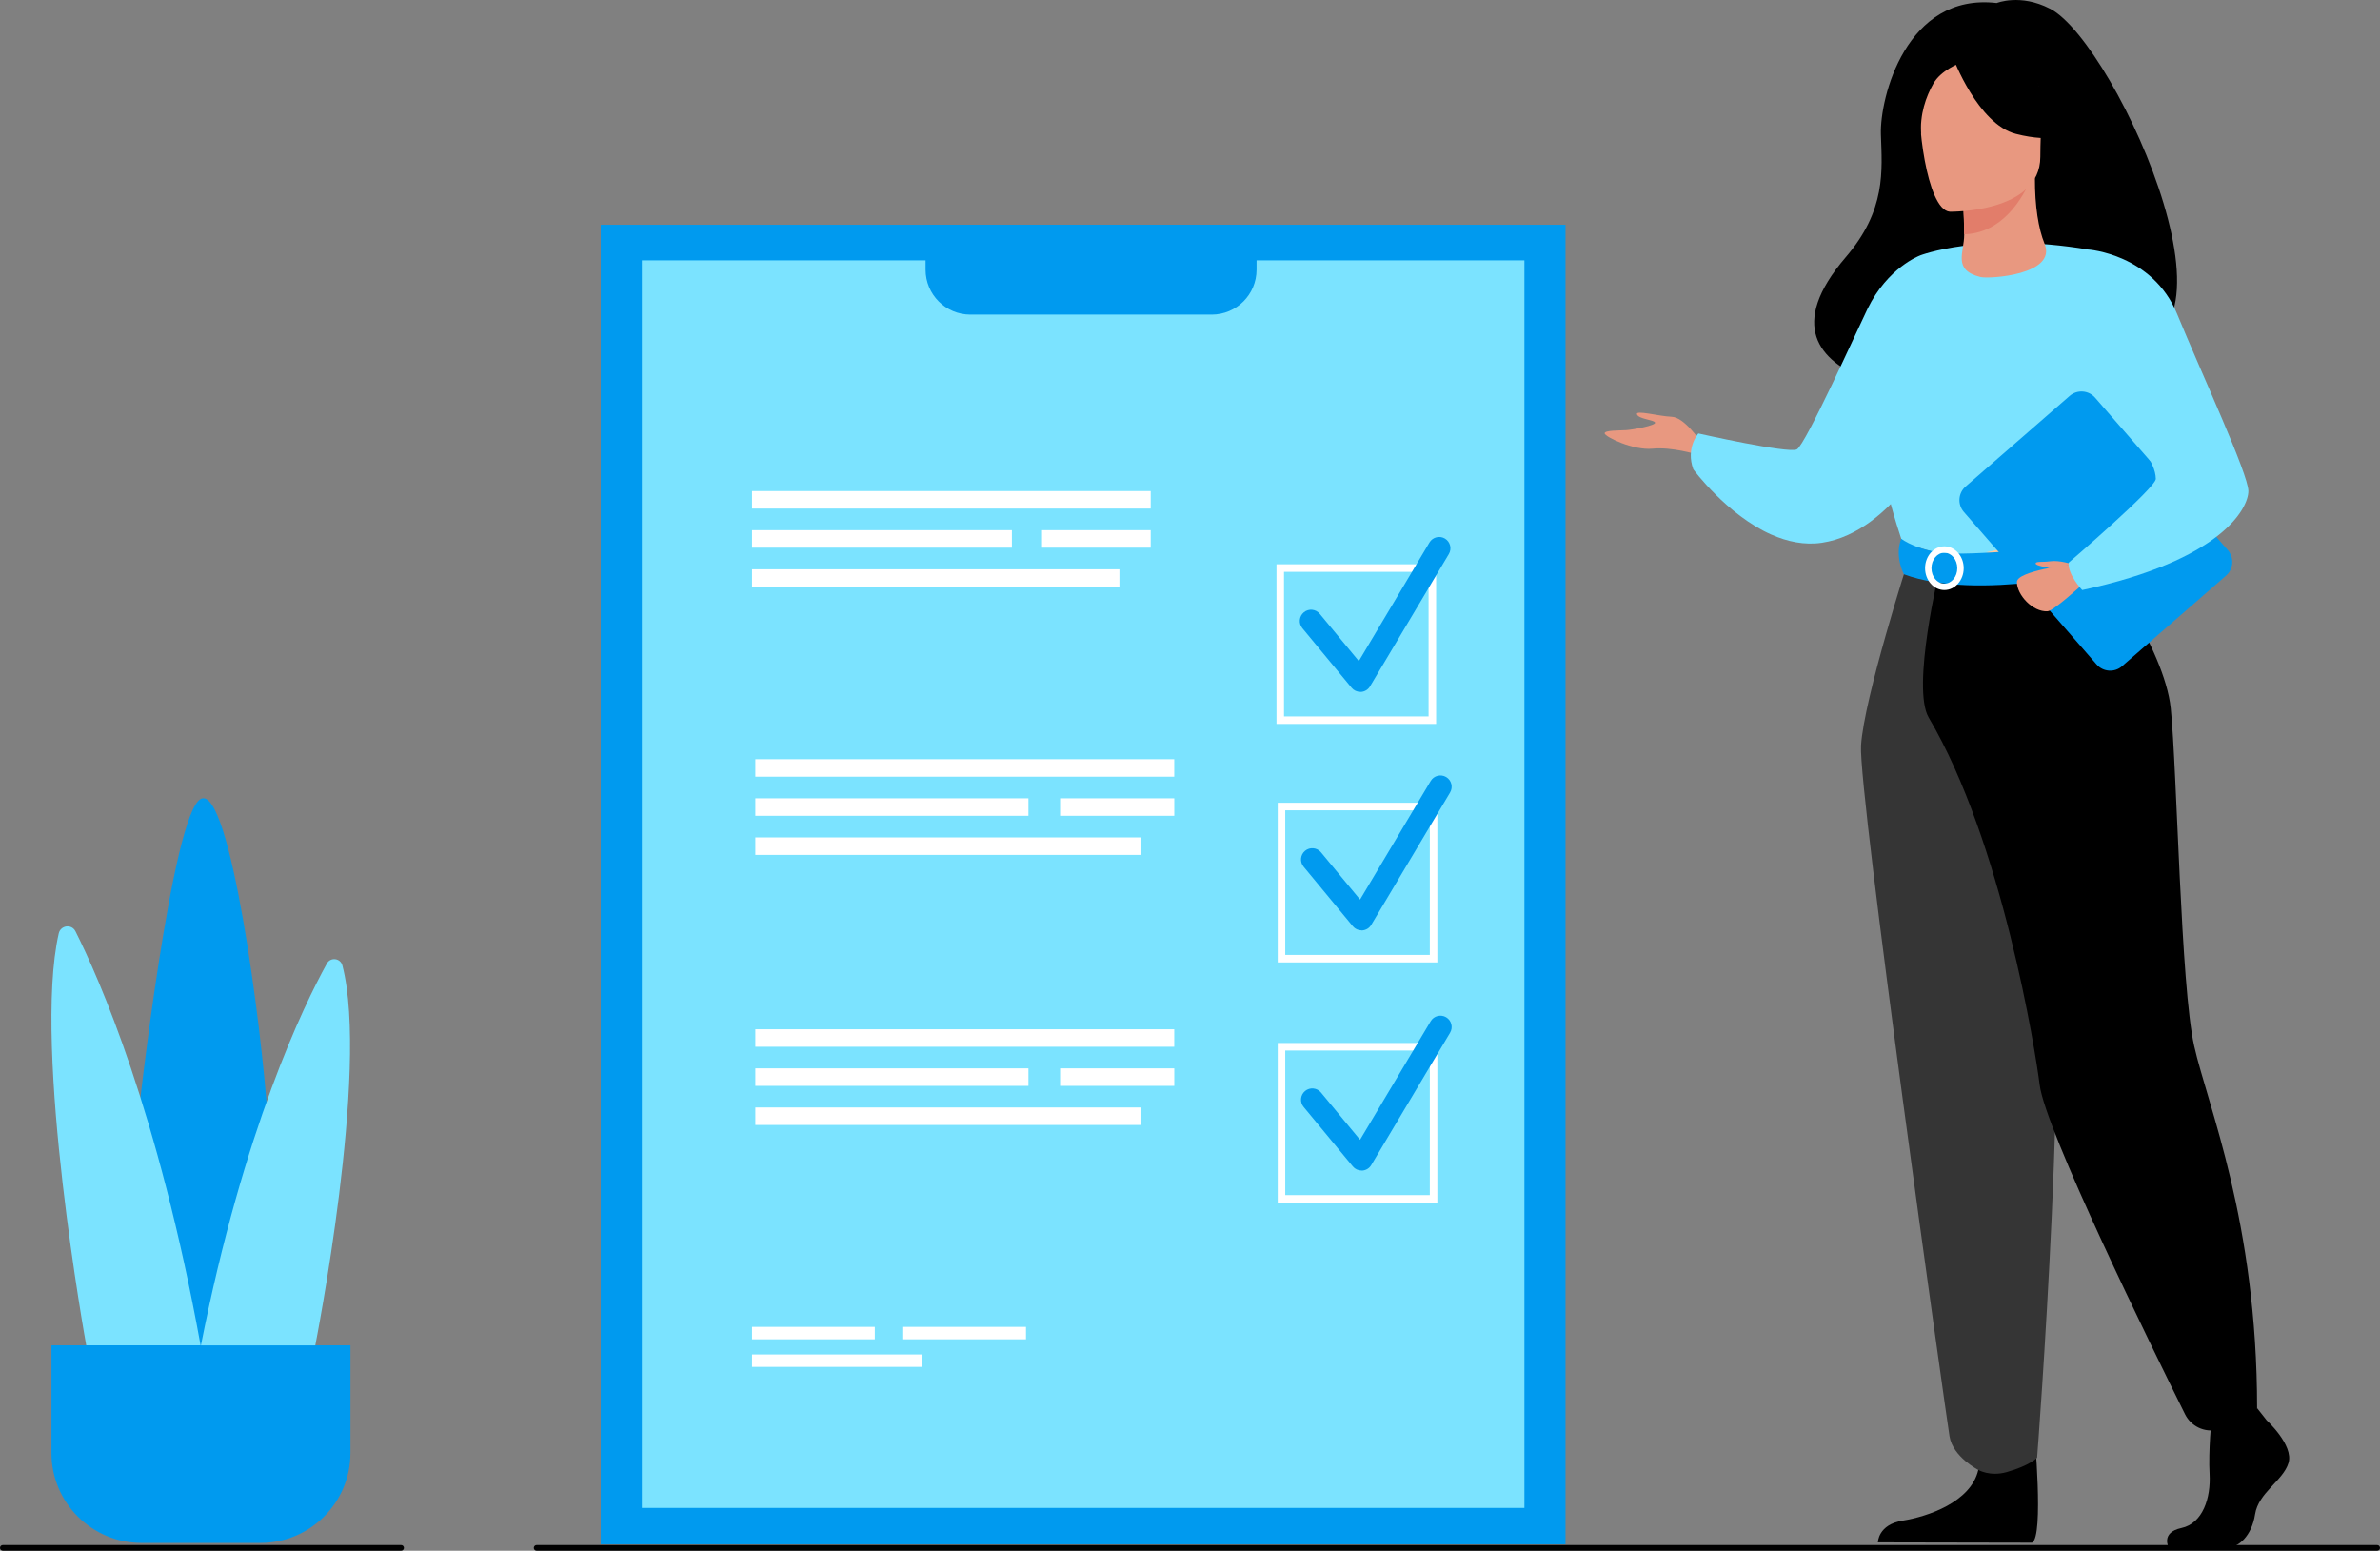 <?xml version="1.0" encoding="UTF-8"?>
<svg id="Layer_2" data-name="Layer 2" xmlns="http://www.w3.org/2000/svg" viewBox="0 0 693.87 452.05">
  <rect x="0" y="0" width="693.87" height="452.05" fill="#808080" stroke="none"/>
  <defs>
    <style>
      .cls-1 {
        fill: #f8caa4;
      }

      .cls-2 {
        fill: #e89880;
      }

      .cls-3 {
        fill: #fff;
      }

      .cls-4 {
        fill: #7be3ff;
      }

      .cls-5 {
        fill: #009aef;
      }

      .cls-6 {
        fill: #e27d6a;
      }

      .cls-7 {
        fill: #353535;
      }
    </style>
  </defs>
  <g id="layer">
    <g>
      <rect class="cls-5" x="175.13" y="65.51" width="281.28" height="384.66"/>
      <rect class="cls-4" x="187.12" y="75.89" width="257.31" height="363.68"/>
      <g>
        <g>
          <path class="cls-5" d="M40.32,325.24s9.8-88.19,18.26-92.37,17.79,66.95,19.4,92.37l-7.72,76.28h-29.93v-76.28Z"/>
          <path class="cls-5" d="M15,392.18H102.17v31.36c0,14.48-11.75,26.23-26.23,26.23H41.23c-14.48,0-26.23-11.75-26.23-26.23v-31.36h0Z"/>
          <path class="cls-4" d="M91.92,392.18s15.87-80.14,7.9-110.74c-.56-2.15-3.44-2.52-4.51-.58-6.65,12.04-24.23,48-36.73,111.33h33.33Z"/>
          <path class="cls-4" d="M25.14,392.18s-15.72-86.42-8.01-120.09c.55-2.39,3.77-2.81,4.87-.62,6.83,13.58,24.13,52.6,36.48,120.71H25.14Z"/>
        </g>
        <path class="cls-5" d="M269.84,65.51v13.1c0,7.24,5.86,13.1,13.09,13.1h70.32c7.23,0,13.09-5.87,13.09-13.1v-13.1h-96.5Z"/>
        <g>
          <rect class="cls-3" x="219.25" y="386.8" width="35.79" height="3.62"/>
          <rect class="cls-3" x="263.33" y="386.8" width="35.79" height="3.62"/>
          <rect class="cls-3" x="219.25" y="394.84" width="49.64" height="3.62"/>
        </g>
        <g>
          <path class="cls-3" d="M418.69,211.03h-46.54v-46.54h46.54v46.54Zm-44.35-2.19h42.15v-42.15h-42.15v42.15Z"/>
          <path class="cls-5" d="M396.58,201.68c-.98,0-1.91-.43-2.53-1.19l-14.36-17.37c-1.16-1.4-.96-3.47,.44-4.63,1.4-1.16,3.47-.96,4.63,.44l11.39,13.78,20.6-34.58c.93-1.56,2.95-2.07,4.51-1.14,1.56,.93,2.07,2.95,1.14,4.51l-22.99,38.59c-.55,.92-1.51,1.51-2.57,1.6-.08,0-.17,0-.25,0Z"/>
        </g>
        <g>
          <path class="cls-3" d="M419.05,280.55h-46.54v-46.54h46.54v46.54Zm-44.35-2.19h42.15v-42.15h-42.15v42.15Z"/>
          <path class="cls-5" d="M396.94,271.2c-.98,0-1.91-.43-2.53-1.19l-14.36-17.37c-1.16-1.4-.96-3.47,.44-4.63,1.4-1.16,3.47-.96,4.63,.44l11.39,13.78,20.6-34.58c.93-1.56,2.95-2.07,4.51-1.14,1.56,.93,2.07,2.95,1.14,4.51l-22.99,38.59c-.55,.92-1.51,1.51-2.57,1.6-.08,0-.17,0-.25,0Z"/>
        </g>
        <g>
          <path class="cls-3" d="M419.05,350.58h-46.54v-46.54h46.54v46.54Zm-44.35-2.19h42.15v-42.15h-42.15v42.15Z"/>
          <path class="cls-5" d="M396.94,341.23c-.98,0-1.91-.43-2.53-1.19l-14.36-17.37c-1.16-1.4-.96-3.47,.44-4.63,1.4-1.16,3.47-.96,4.63,.44l11.39,13.78,20.6-34.58c.93-1.56,2.95-2.07,4.51-1.14,1.56,.93,2.07,2.95,1.14,4.51l-22.99,38.59c-.55,.92-1.51,1.51-2.57,1.6-.08,0-.17,0-.25,0Z"/>
        </g>
        <g>
          <g>
            <rect class="cls-3" x="219.25" y="143.15" width="116.23" height="5.1"/>
            <rect class="cls-3" x="219.25" y="165.95" width="107.11" height="5.1"/>
            <g>
              <rect class="cls-3" x="303.8" y="154.55" width="31.68" height="5.1"/>
              <rect class="cls-3" x="219.25" y="154.55" width="75.76" height="5.1"/>
            </g>
          </g>
          <g>
            <rect class="cls-3" x="220.21" y="221.31" width="122.13" height="5.1"/>
            <rect class="cls-3" x="220.21" y="244.11" width="112.56" height="5.1"/>
            <g>
              <rect class="cls-3" x="309.06" y="232.71" width="33.29" height="5.1"/>
              <rect class="cls-3" x="220.21" y="232.71" width="79.62" height="5.1"/>
            </g>
          </g>
          <g>
            <rect class="cls-3" x="220.21" y="300.04" width="122.13" height="5.1"/>
            <rect class="cls-3" x="220.21" y="322.84" width="112.56" height="5.1"/>
            <g>
              <rect class="cls-3" x="309.06" y="311.44" width="33.29" height="5.1"/>
              <rect class="cls-3" x="220.21" y="311.44" width="79.62" height="5.1"/>
            </g>
          </g>
        </g>
        <g>
          <path d="M597.68,2.54c-8.64-4.48-15.55-1.66-15.55-1.66-26.42-3.1-34.13,27.71-33.77,38.31,.35,10.6,1.57,21.99-10.23,35.76-34.08,39.79,37.3,41.54,37.3,41.54,.6-31.79,38.71-20.19,37.04-16.97,48.85,11.72,4.86-86.8-14.78-96.99Z"/>
          <path class="cls-2" d="M495.76,128.7s-4.65-7.07-8.39-7.21c-3.74-.14-10.68-2.08-10.12-.69,.55,1.39,4.85,1.53,5.27,2.36,.42,.83-6.38,2.08-8.32,2.22-1.94,.14-6.52,0-6.38,.97,.14,.97,8.25,4.99,13.97,4.44,5.72-.55,12.8,1.66,12.8,1.66l1.18-3.75Z"/>
          <path class="cls-4" d="M562.96,130.99s-2.53,5-7.11,10.75c-5.52,6.92-14.03,14.9-24.72,16.48-5.11,.75-10.1-.35-14.69-2.38-.01,0-.02,0-.02,0-12.98-5.76-22.74-19.02-22.74-19.02-2.29-6.24,1.46-10.47,1.46-10.47,0,0,26.21,5.9,28.71,4.65,2.5-1.25,17.85-35.3,20.61-40.97,5.88-12.06,15.2-15.51,15.2-15.51l3.3,56.48Z"/>
          <path d="M660.76,413.96s8,7.3,6.44,12.49c-1.56,5.19-8.78,8.64-9.75,14.98-.98,6.34-4.88,9.8-8.39,9.8h-16.74s-2.58-4.46,3.66-5.81c6.24-1.34,8.6-8.79,8.21-15.71-.39-6.92,.59-16.14,.59-16.14l13.27-3.07,2.73,3.46Z"/>
          <path d="M593.06,417.05s2.88,30.92-.63,32.65l-44.94-.09s0-5.19,7.22-6.34c7.22-1.15,19.9-5.38,22.05-14.79,2.15-9.41,16.31-11.43,16.31-11.43Z"/>
          <path class="cls-4" d="M627.63,110.13s.67,9.44,0,20.77c-.45,7.51-8.04,17.57-9.12,20.06-2.7,6.24-5.75,7.26-5.75,7.26l-23.6,5.78-8.3,2.03-26.16-7.81s-11.92-33.26-7.13-51.99c4.78-18.72,12.1-31.73,12.1-31.73,0,0,17.74-7,49.15-1.77l18.82,37.4Z"/>
          <path class="cls-1" d="M620.72,133.97c-.45,7.51-1.14,14.51-2.21,16.99-2.7,6.24-5.75,7.26-5.75,7.26l-23.6,5.78-10.25-3.01s34.21-5.18,30.42-34.62l11.39,7.6Z"/>
          <path class="cls-7" d="M556.36,163.27s-12.96,40.33-13.79,54.06c-.83,13.73,24.77,195.06,25.8,201.39,.97,5.96,8.38,9.77,8.38,9.77,0,0,3.41,2.01,8.27,.64,6.74-1.9,8.88-4.18,8.88-4.18,0,0,10.09-129.32,3.84-175.52-6.24-46.2-6.31-86.15-6.31-86.15h-35.06Z"/>
          <path d="M611.26,162.07s19.76,26.52,21.61,44.44c1.84,17.93,2.89,80.9,6.82,98.37,3.93,17.48,18.35,51.11,18.35,105.62,0,0-1.5,3.12-6.13,4.79-1.48,.53-3.46,1.05-5.39,1.49-3.82,.88-7.73-.99-9.48-4.5-9.75-19.63-40.81-82.95-42.4-96.1-1.13-9.3-10.93-70.86-32.33-106.99-5.14-8.67,3.15-43.16,3.15-43.16l45.8-3.97Z"/>
          <path class="cls-5" d="M554.29,157.04s5.2,4.11,15.54,4.32c12.34,.25,42.93-3.15,42.93-3.15,0,0,1.36,3.8,1.3,7.81,0,0-37.35,9.42-59,1.38,0,0-2.79-5.25-.77-10.36Z"/>
          <path class="cls-3" d="M566.87,172c-3.11,0-5.63-2.86-5.63-6.37s2.53-6.37,5.63-6.37,5.63,2.86,5.63,6.37-2.53,6.37-5.63,6.37Zm0-10.88c-2.08,0-3.77,2.02-3.77,4.51s1.69,4.51,3.77,4.51,3.76-2.02,3.76-4.51-1.69-4.51-3.76-4.51Z"/>
          <path class="cls-5" d="M649,167.79l-30.33,26.41c-2.19,1.91-5.52,1.68-7.42-.51l-38.7-44.45c-1.91-2.19-1.68-5.52,.51-7.42l30.33-26.41c2.19-1.91,5.52-1.68,7.42,.51l38.7,44.45c1.91,2.19,1.68,5.52-.51,7.42Z"/>
          <path class="cls-2" d="M604.12,164.46c-.43,.11-16.11,1.96-16.11,5.2,0,3.75,4.6,8.77,8.93,8.53,1.76-.1,9.85-7.54,9.85-7.54l-2.66-6.19Z"/>
          <path class="cls-2" d="M596.07,71.02c-1.78-4.33-2.83-10.92-2.8-19.07l-1.18,.23-19.92,3.94s.45,6.27,.47,12.17c0,.05,0,.1,0,.15,.02,5.13-3.47,10.28,4.76,12.31,2.54,.63,22.42-.65,18.67-9.73Z"/>
          <path class="cls-6" d="M572.17,56.12s.45,6.27,.47,12.17c11.15-.31,17.04-10.48,19.45-16.12l-19.92,3.94Z"/>
          <path class="cls-2" d="M568.45,61.71s26.37,.44,26.39-15.99c.02-16.43,3.43-27.44-13.4-28.41-16.84-.97-20.12,5.29-21.46,10.77-1.34,5.48,1.61,33.09,8.47,33.63Z"/>
          <path d="M569.42,16.91s7.22,19.27,18.3,22.12c11.08,2.85,15.89-.12,15.89-.12,0,0-8.5-6.75-10.26-18.54,0,0-18.48-12.64-23.93-3.46Z"/>
          <path d="M571.21,18.48s-5.35,2-7.56,5.91c-2.15,3.82-3.99,8.88-3.57,15.08,0,0-5.44-13.1,.67-20.51,6.48-7.86,10.45-.48,10.45-.48Z"/>
          <path class="cls-2" d="M604.12,164.46s-3.76-1.21-6.27-.86c-2.51,.35-4.37-.05-4.37,.65s3.24,1.03,3.93,1.37c.69,.34,6.71-1.17,6.71-1.17Z"/>
          <path class="cls-4" d="M608.81,72.73s18.72,1.31,25.9,18.76c7.18,17.44,20.79,46.73,20.79,51.66s-7.61,20.12-48.45,28.85c0,0-4.22-4.44-3.97-7.96,0,0,25.5-21.9,25.43-24.46-.13-4.84-4.18-11.23-26.57-33.63-6.09-6.09,6.87-33.22,6.87-33.22Z"/>
        </g>
        <path d="M693.04,452.05H156.45c-.46,0-.83-.37-.83-.83s.37-.83,.83-.83H693.04c.46,0,.83,.37,.83,.83s-.37,.83-.83,.83Z"/>
        <path d="M116.94,452.05H.83c-.46,0-.83-.37-.83-.83s.37-.83,.83-.83H116.94c.46,0,.83,.37,.83,.83s-.37,.83-.83,.83Z"/>
      </g>
    </g>
  </g>
</svg>